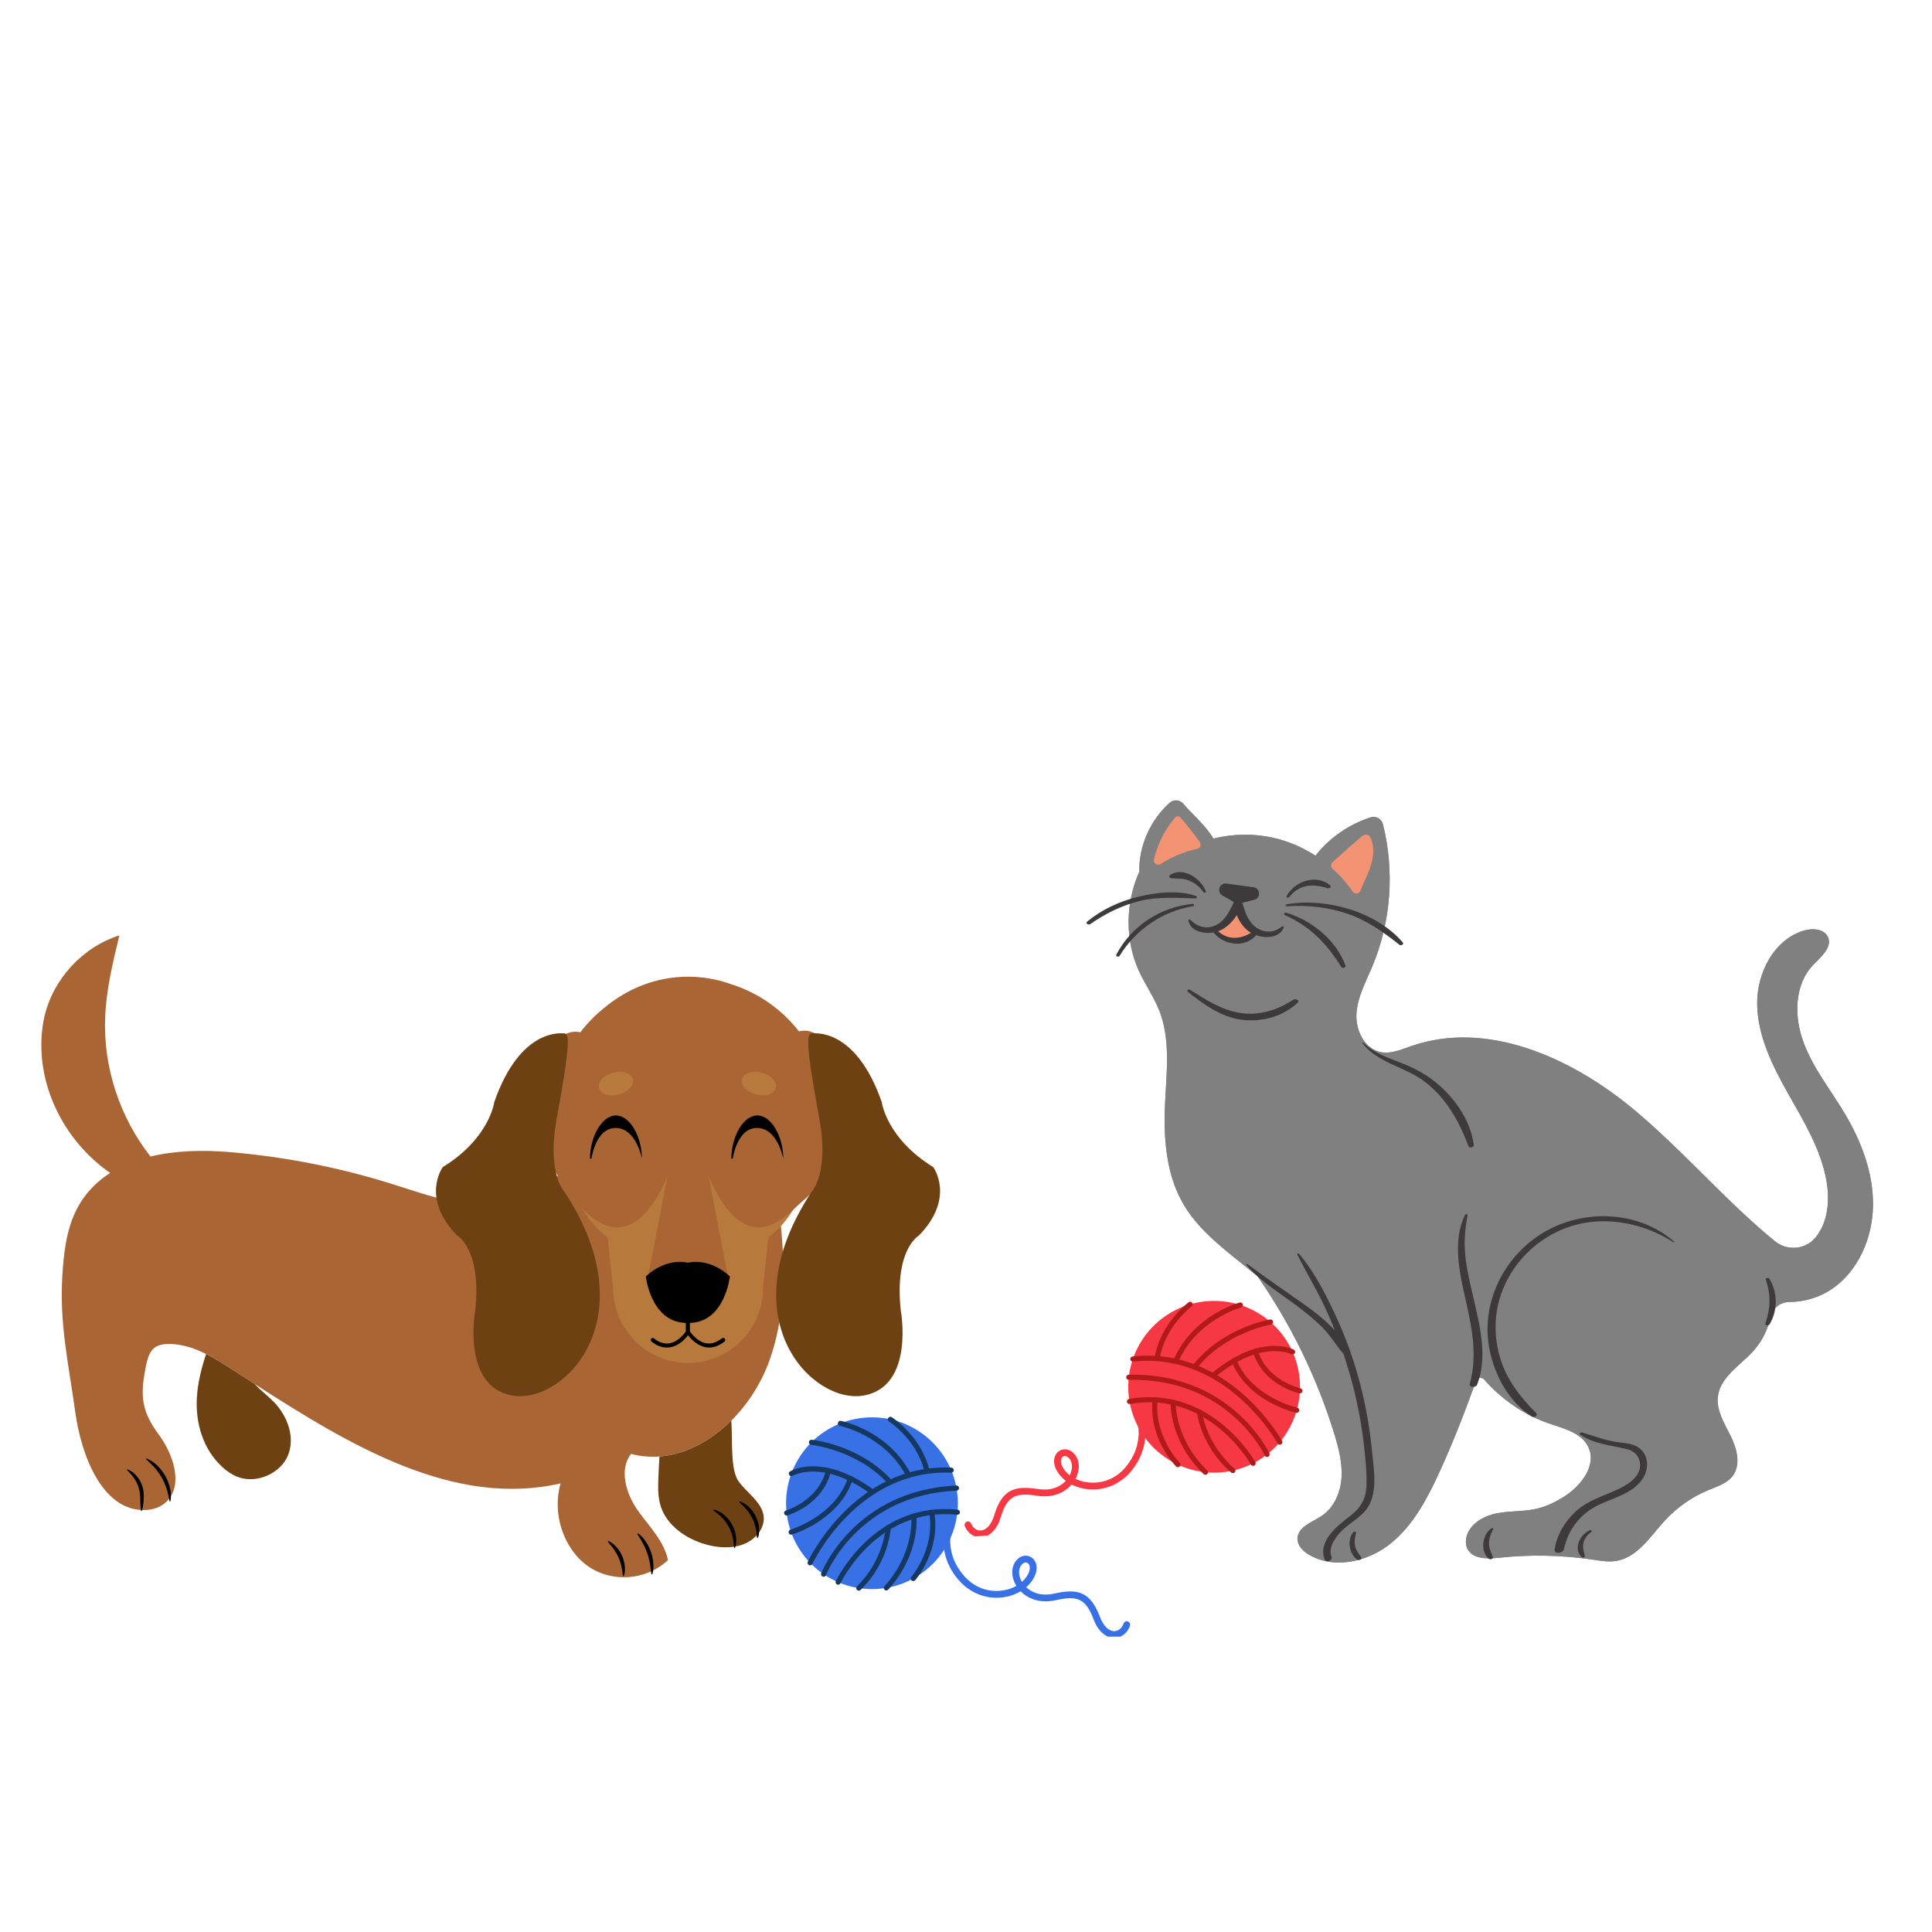 <svg xmlns="http://www.w3.org/2000/svg" xmlns:xlink="http://www.w3.org/1999/xlink" width="500" zoomAndPan="magnify" viewBox="0 0 375 375" height="500" preserveAspectRatio="xMidYMid meet" version="1.0"><defs><clipPath id="83e492cf58"><path d="M 8.035 181.555 L 177 181.555 L 177 306.055 L 8.035 306.055 Z M 8.035 181.555 " clip-rule="nonzero"/></clipPath><clipPath id="d67ccae79b"><path d="M 219 155.352 L 363.551 155.352 L 363.551 303.289 L 219 303.289 Z M 219 155.352 " clip-rule="nonzero"/></clipPath><clipPath id="c1090f1eaa"><path d="M 248 180.086 L 363.551 180.086 L 363.551 303.289 L 248 303.289 Z M 248 180.086 " clip-rule="nonzero"/></clipPath><clipPath id="668cc80ca9"><path d="M 219 155.137 L 270 155.137 L 270 303.637 L 219 303.637 Z M 219 155.137 " clip-rule="nonzero"/></clipPath><clipPath id="6d7bb93d98"><path d="M 210.598 169 L 345 169 L 345 303.637 L 210.598 303.637 Z M 210.598 169 " clip-rule="nonzero"/></clipPath><clipPath id="f87637d972"><path d="M 152.105 275 L 186 275 L 186 309 L 152.105 309 Z M 152.105 275 " clip-rule="nonzero"/></clipPath><clipPath id="29ecd46df7"><path d="M 172 274.922 L 181 274.922 L 181 286 L 172 286 Z M 172 274.922 " clip-rule="nonzero"/></clipPath><clipPath id="47d946cf5a"><path d="M 152.105 284 L 162 284 L 162 295 L 152.105 295 Z M 152.105 284 " clip-rule="nonzero"/></clipPath><clipPath id="0526f09487"><path d="M 183 296 L 219.605 296 L 219.605 317.672 L 183 317.672 Z M 183 296 " clip-rule="nonzero"/></clipPath><clipPath id="decec845fb"><path d="M 218 252 L 253 252 L 253 286 L 218 286 Z M 218 252 " clip-rule="nonzero"/></clipPath><clipPath id="37c5467ff2"><path d="M 184.434 255.688 L 251.785 251.207 L 254.625 293.863 L 187.273 298.344 Z M 184.434 255.688 " clip-rule="nonzero"/></clipPath><clipPath id="ffa1242235"><path d="M 251.645 251.219 L 184.293 255.699 L 187.133 298.355 L 254.484 293.875 Z M 251.645 251.219 " clip-rule="nonzero"/></clipPath><clipPath id="d85661e19b"><path d="M 231 256 L 248 256 L 248 266 L 231 266 Z M 231 256 " clip-rule="nonzero"/></clipPath><clipPath id="4be69f1ace"><path d="M 184.434 255.688 L 251.785 251.207 L 254.625 293.863 L 187.273 298.344 Z M 184.434 255.688 " clip-rule="nonzero"/></clipPath><clipPath id="536de53b6e"><path d="M 251.645 251.219 L 184.293 255.699 L 187.133 298.355 L 254.484 293.875 Z M 251.645 251.219 " clip-rule="nonzero"/></clipPath><clipPath id="3b9e82b02a"><path d="M 227 252 L 242 252 L 242 265 L 227 265 Z M 227 252 " clip-rule="nonzero"/></clipPath><clipPath id="b07b592ef4"><path d="M 184.434 255.688 L 251.785 251.207 L 254.625 293.863 L 187.273 298.344 Z M 184.434 255.688 " clip-rule="nonzero"/></clipPath><clipPath id="00baa5bd1f"><path d="M 251.645 251.219 L 184.293 255.699 L 187.133 298.355 L 254.484 293.875 Z M 251.645 251.219 " clip-rule="nonzero"/></clipPath><clipPath id="5927bfaadf"><path d="M 224 252 L 232 252 L 232 264 L 224 264 Z M 224 252 " clip-rule="nonzero"/></clipPath><clipPath id="7cc2271196"><path d="M 184.434 255.688 L 251.785 251.207 L 254.625 293.863 L 187.273 298.344 Z M 184.434 255.688 " clip-rule="nonzero"/></clipPath><clipPath id="05ca44652f"><path d="M 251.645 251.219 L 184.293 255.699 L 187.133 298.355 L 254.484 293.875 Z M 251.645 251.219 " clip-rule="nonzero"/></clipPath><clipPath id="cf32c4c648"><path d="M 234 261 L 252 261 L 252 268 L 234 268 Z M 234 261 " clip-rule="nonzero"/></clipPath><clipPath id="135eb0b0ca"><path d="M 184.434 255.688 L 251.785 251.207 L 254.625 293.863 L 187.273 298.344 Z M 184.434 255.688 " clip-rule="nonzero"/></clipPath><clipPath id="8c95f6658e"><path d="M 251.645 251.219 L 184.293 255.699 L 187.133 298.355 L 254.484 293.875 Z M 251.645 251.219 " clip-rule="nonzero"/></clipPath><clipPath id="d8042b00dd"><path d="M 219 263 L 249 263 L 249 281 L 219 281 Z M 219 263 " clip-rule="nonzero"/></clipPath><clipPath id="384387982e"><path d="M 184.434 255.688 L 251.785 251.207 L 254.625 293.863 L 187.273 298.344 Z M 184.434 255.688 " clip-rule="nonzero"/></clipPath><clipPath id="be27451400"><path d="M 251.645 251.219 L 184.293 255.699 L 187.133 298.355 L 254.484 293.875 Z M 251.645 251.219 " clip-rule="nonzero"/></clipPath><clipPath id="d991c706d1"><path d="M 218 266 L 247 266 L 247 283 L 218 283 Z M 218 266 " clip-rule="nonzero"/></clipPath><clipPath id="a541bdfe25"><path d="M 184.434 255.688 L 251.785 251.207 L 254.625 293.863 L 187.273 298.344 Z M 184.434 255.688 " clip-rule="nonzero"/></clipPath><clipPath id="1180b2e92c"><path d="M 251.645 251.219 L 184.293 255.699 L 187.133 298.355 L 254.484 293.875 Z M 251.645 251.219 " clip-rule="nonzero"/></clipPath><clipPath id="887b933f80"><path d="M 243 261 L 253 261 L 253 271 L 243 271 Z M 243 261 " clip-rule="nonzero"/></clipPath><clipPath id="6c4d40894d"><path d="M 184.434 255.688 L 251.785 251.207 L 254.625 293.863 L 187.273 298.344 Z M 184.434 255.688 " clip-rule="nonzero"/></clipPath><clipPath id="12c4570342"><path d="M 251.645 251.219 L 184.293 255.699 L 187.133 298.355 L 254.484 293.875 Z M 251.645 251.219 " clip-rule="nonzero"/></clipPath><clipPath id="47058d863e"><path d="M 239 263 L 253 263 L 253 275 L 239 275 Z M 239 263 " clip-rule="nonzero"/></clipPath><clipPath id="4cf926aa0f"><path d="M 184.434 255.688 L 251.785 251.207 L 254.625 293.863 L 187.273 298.344 Z M 184.434 255.688 " clip-rule="nonzero"/></clipPath><clipPath id="4f6f5c2b3c"><path d="M 251.645 251.219 L 184.293 255.699 L 187.133 298.355 L 254.484 293.875 Z M 251.645 251.219 " clip-rule="nonzero"/></clipPath><clipPath id="848fd92826"><path d="M 218 271 L 244 271 L 244 285 L 218 285 Z M 218 271 " clip-rule="nonzero"/></clipPath><clipPath id="2ecc241b7e"><path d="M 184.434 255.688 L 251.785 251.207 L 254.625 293.863 L 187.273 298.344 Z M 184.434 255.688 " clip-rule="nonzero"/></clipPath><clipPath id="77e392e135"><path d="M 251.645 251.219 L 184.293 255.699 L 187.133 298.355 L 254.484 293.875 Z M 251.645 251.219 " clip-rule="nonzero"/></clipPath><clipPath id="8fdec9c31d"><path d="M 223 271 L 230 271 L 230 285 L 223 285 Z M 223 271 " clip-rule="nonzero"/></clipPath><clipPath id="36b90861f5"><path d="M 184.434 255.688 L 251.785 251.207 L 254.625 293.863 L 187.273 298.344 Z M 184.434 255.688 " clip-rule="nonzero"/></clipPath><clipPath id="7def4c36bd"><path d="M 251.645 251.219 L 184.293 255.699 L 187.133 298.355 L 254.484 293.875 Z M 251.645 251.219 " clip-rule="nonzero"/></clipPath><clipPath id="0a564c7ff0"><path d="M 227 271 L 235 271 L 235 287 L 227 287 Z M 227 271 " clip-rule="nonzero"/></clipPath><clipPath id="87ce395a6b"><path d="M 184.434 255.688 L 251.785 251.207 L 254.625 293.863 L 187.273 298.344 Z M 184.434 255.688 " clip-rule="nonzero"/></clipPath><clipPath id="b5b1c0b588"><path d="M 251.645 251.219 L 184.293 255.699 L 187.133 298.355 L 254.484 293.875 Z M 251.645 251.219 " clip-rule="nonzero"/></clipPath><clipPath id="8b47f9a3f2"><path d="M 232 273 L 240 273 L 240 286 L 232 286 Z M 232 273 " clip-rule="nonzero"/></clipPath><clipPath id="efa9bff460"><path d="M 184.434 255.688 L 251.785 251.207 L 254.625 293.863 L 187.273 298.344 Z M 184.434 255.688 " clip-rule="nonzero"/></clipPath><clipPath id="f443bf18fd"><path d="M 251.645 251.219 L 184.293 255.699 L 187.133 298.355 L 254.484 293.875 Z M 251.645 251.219 " clip-rule="nonzero"/></clipPath><clipPath id="428522f359"><path d="M 187 274 L 223 274 L 223 299 L 187 299 Z M 187 274 " clip-rule="nonzero"/></clipPath><clipPath id="7bf139ae1e"><path d="M 184.434 255.688 L 251.785 251.207 L 254.625 293.863 L 187.273 298.344 Z M 184.434 255.688 " clip-rule="nonzero"/></clipPath><clipPath id="a24cc535ec"><path d="M 251.645 251.219 L 184.293 255.699 L 187.133 298.355 L 254.484 293.875 Z M 251.645 251.219 " clip-rule="nonzero"/></clipPath></defs><g clip-path="url(#83e492cf58)"><path fill="#aa6535" d="M 21.387 227.664 C 18.684 229.387 16.402 231.719 14.828 234.84 C 12.859 238.742 12.355 243.297 12.094 247.734 C 11.535 257.152 13.316 264.66 14.594 273.996 C 15.777 282.648 19.879 293.145 27.953 293.105 C 29.57 293.102 31.234 292.582 32.41 291.383 C 35.637 288.086 33.582 282.18 30.809 278.434 C 28.039 274.684 27.203 271.836 27.977 267.105 C 28.711 262.641 29.172 260.684 33.352 260.875 C 35.676 260.984 37.883 261.758 40.004 262.816 C 41.699 263.668 43.34 264.699 44.938 265.734 C 46.43 266.695 47.934 267.668 49.445 268.645 C 67.934 280.551 88.074 292.684 108.812 287.926 C 107.113 293.715 109.355 300.586 114.035 303.93 C 118.715 307.27 125.426 306.789 129.66 302.809 C 128.84 298.969 125.891 296.188 123.703 293.039 C 121.516 289.891 120.125 285.195 122.488 282.203 C 124.086 282.629 125.688 282.801 127.277 282.746 C 127.336 282.746 127.398 282.742 127.461 282.738 C 127.645 282.734 127.824 282.723 128.004 282.707 C 133.102 282.324 138 279.664 141.953 275.73 C 145.188 272.512 147.789 268.438 149.355 264.059 C 152.367 255.633 152.465 246.484 151.512 237.418 C 152.344 236.508 153.176 235.621 154.012 234.781 C 157.332 231.465 159.117 231.254 160.082 226.289 C 166.793 226.898 176.855 227.648 176.855 227.648 C 176.855 227.648 166.277 217.07 163.004 207.934 C 163.004 207.934 160.5 198.832 155.078 200.188 C 151.738 195.906 147.152 192.664 141.863 191.016 C 139.246 190.082 136.461 189.574 133.566 189.574 C 127.465 189.574 121.836 191.82 117.305 195.609 C 115.562 196.992 113.996 198.59 112.648 200.363 C 107.281 199.184 104.836 208.141 104.836 208.141 C 101.566 217.246 90.988 227.824 90.988 227.824 C 90.988 227.824 100.406 227.125 107.098 226.531 C 107.547 227.148 107.93 227.688 108.273 228.164 C 104.832 232.07 99.441 233.938 94.344 233.941 C 88.043 233.941 81.965 231.637 75.91 229.75 C 65.609 226.535 55.004 224.473 44.312 223.598 C 39.414 223.199 34.086 223.305 29.211 224.473 C 23.25 216.891 20.031 207.164 20.41 197.52 C 20.617 192.113 21.898 186.812 23.172 181.555 C 16.023 183.82 10.281 190.059 8.613 197.367 C 8.121 199.523 7.961 201.75 8.047 203.957 C 8.418 213.367 13.668 222.34 21.387 227.664 " fill-opacity="1" fill-rule="nonzero"/></g><path fill="#b8793c" d="M 116.27 211.184 C 115.961 210.02 117.18 208.691 118.988 208.211 C 120.801 207.727 122.527 208.293 122.84 209.457 C 123.152 210.617 121.934 211.945 120.121 212.43 C 118.309 212.91 116.582 212.344 116.27 211.184 Z M 146.738 212.43 C 144.926 211.945 143.707 210.617 144.02 209.457 C 144.332 208.293 146.059 207.727 147.871 208.211 C 149.684 208.691 150.898 210.02 150.59 211.184 C 150.277 212.344 148.551 212.91 146.738 212.43 Z M 154.129 234.516 C 149.965 238.875 143.512 241.934 137.566 228.453 L 141.246 247.566 C 141.246 247.566 141.246 256.855 133.543 256.855 C 125.84 256.855 125.84 247.566 125.84 247.566 L 129.523 228.453 C 123.578 241.934 117.121 238.902 112.957 234.516 C 114.344 236.836 115.988 238.816 117.941 240.148 L 118.988 250.004 C 118.988 258.016 125.531 264.555 133.543 264.555 C 141.559 264.555 148.098 258.016 148.098 250.004 L 149.145 240.148 C 151.07 238.789 152.742 236.836 154.129 234.516 " fill-opacity="1" fill-rule="nonzero"/><path fill="#6d4111" d="M 109.617 200.594 C 109.078 200.562 101.039 199.348 95.941 213.902 C 95.941 213.902 95.062 220.922 85.945 226.531 C 85.945 226.531 81.559 232.477 88.75 239.836 C 88.75 239.836 93.477 242.473 92.262 254.223 C 92.262 254.223 89.457 269.113 99.453 270.871 C 109.445 272.625 125.758 255.977 109.617 231.426 C 109.617 231.426 106.105 227.945 108.031 217.242 C 109.984 206.539 110.891 200.594 109.617 200.594 Z M 157.469 200.594 C 158.008 200.562 166.047 199.348 171.145 213.902 C 171.145 213.902 172.023 220.922 181.141 226.531 C 181.141 226.531 185.531 232.477 178.336 239.836 C 178.336 239.836 173.609 242.473 174.824 254.223 C 174.824 254.223 177.629 269.113 167.633 270.871 C 157.641 272.625 141.328 255.977 157.469 231.426 C 157.469 231.426 160.98 227.945 159.055 217.242 C 157.102 206.539 156.195 200.594 157.469 200.594 Z M 143.426 287.625 C 145.07 289.836 147.84 291.562 148.215 294.207 C 148.539 296.5 146.762 298.746 144.441 299.688 C 142.121 300.625 139.414 300.453 136.984 299.77 C 133.039 298.656 129.422 296.012 128.258 292.406 C 127.711 290.715 127.723 288.922 127.777 287.16 C 127.828 285.676 127.906 284.191 128.004 282.707 C 133.102 282.324 138 279.664 141.953 275.73 C 142.219 280.074 141.734 285.352 143.426 287.625 Z M 44.938 265.734 C 43.34 264.699 41.699 263.668 40 262.816 C 39.074 265.633 38.352 268.496 38.203 271.445 C 37.957 276.199 39.379 281.293 43.152 284.746 C 43.988 285.512 44.938 286.191 46.016 286.625 C 49.816 288.137 54.465 285.949 55.883 282.52 C 57.301 279.09 55.918 274.984 53.172 272.141 C 51.996 270.926 50.578 269.875 49.445 268.645 C 47.934 267.668 46.43 266.695 44.938 265.734 " fill-opacity="1" fill-rule="nonzero"/><path fill="#000000" d="M 27.258 291.965 C 27.215 291.137 27.285 290.008 26.957 288.883 C 26.637 287.742 26.02 286.832 25.504 286.238 C 24.984 285.641 24.586 285.324 24.645 285.227 C 24.691 285.145 25.207 285.305 25.879 285.852 C 26.539 286.398 27.324 287.379 27.688 288.676 C 27.875 289.316 27.926 289.965 27.914 290.523 C 27.902 291.086 27.848 291.578 27.797 291.988 C 27.688 292.809 27.57 293.312 27.465 293.305 C 27.359 293.301 27.289 292.789 27.258 291.965 Z M 32.633 290.043 C 32.582 289.828 32.531 289.594 32.453 289.348 C 32.391 289.098 32.293 288.84 32.203 288.566 C 32.004 288.027 31.75 287.445 31.43 286.867 C 31.102 286.289 30.738 285.77 30.383 285.316 C 30.199 285.098 30.027 284.879 29.848 284.695 C 29.676 284.504 29.508 284.336 29.348 284.18 C 28.719 283.57 28.273 283.227 28.332 283.125 C 28.379 283.043 28.93 283.227 29.691 283.77 C 29.883 283.906 30.086 284.059 30.289 284.246 C 30.5 284.422 30.699 284.637 30.914 284.859 C 31.328 285.32 31.738 285.871 32.094 286.492 C 32.441 287.121 32.691 287.758 32.871 288.352 C 32.949 288.648 33.027 288.934 33.066 289.207 C 33.121 289.477 33.148 289.73 33.164 289.965 C 33.227 290.895 33.094 291.465 33.004 291.461 C 32.887 291.457 32.824 290.898 32.633 290.043 Z M 120.762 304.793 C 120.715 304.457 120.637 304.062 120.523 303.637 C 120.406 303.211 120.254 302.75 120.047 302.281 C 119.84 301.82 119.602 301.398 119.363 301.023 C 119.117 300.656 118.879 300.332 118.66 300.074 C 118.23 299.551 117.918 299.242 117.984 299.148 C 118.039 299.07 118.469 299.227 119.039 299.691 C 119.324 299.922 119.633 300.234 119.934 300.617 C 120.227 301.004 120.512 301.461 120.742 301.973 C 120.969 302.488 121.117 303.008 121.211 303.484 C 121.293 303.965 121.32 304.402 121.297 304.766 C 121.262 305.5 121.09 305.93 120.996 305.914 C 120.883 305.902 120.859 305.465 120.762 304.793 Z M 125.625 301.449 C 124.871 299.242 123.566 297.793 123.73 297.637 C 123.801 297.57 124.227 297.844 124.766 298.453 C 125.039 298.758 125.324 299.148 125.605 299.613 C 125.875 300.078 126.137 300.613 126.344 301.199 C 126.547 301.789 126.68 302.371 126.754 302.906 C 126.824 303.441 126.848 303.926 126.824 304.332 C 126.777 305.145 126.617 305.625 126.52 305.613 C 126.293 305.594 126.414 303.648 125.625 301.449 Z M 142.359 299.18 C 142.332 298.984 142.305 298.77 142.25 298.543 C 142.215 298.312 142.137 298.078 142.07 297.828 C 141.914 297.332 141.703 296.801 141.418 296.277 C 141.121 295.758 140.785 295.293 140.449 294.898 C 140.273 294.711 140.113 294.52 139.938 294.367 C 139.777 294.199 139.609 294.062 139.457 293.938 C 138.844 293.434 138.398 293.18 138.441 293.07 C 138.473 292.984 139.008 293.062 139.762 293.492 C 139.949 293.602 140.152 293.727 140.348 293.887 C 140.559 294.035 140.754 294.223 140.961 294.422 C 141.363 294.828 141.758 295.328 142.082 295.91 C 142.398 296.492 142.613 297.09 142.75 297.648 C 142.805 297.93 142.859 298.195 142.875 298.449 C 142.906 298.703 142.906 298.941 142.898 299.156 C 142.863 300.023 142.645 300.52 142.555 300.5 C 142.438 300.48 142.461 299.969 142.359 299.18 Z M 146.812 297.336 C 146.789 297.156 146.762 296.957 146.715 296.75 C 146.684 296.539 146.617 296.32 146.559 296.09 C 146.426 295.629 146.246 295.137 146.004 294.641 C 145.754 294.152 145.469 293.715 145.184 293.328 C 145.031 293.145 144.898 292.961 144.746 292.809 C 144.609 292.645 144.469 292.504 144.34 292.375 C 143.812 291.863 143.434 291.582 143.488 291.48 C 143.531 291.395 144.016 291.512 144.68 291.957 C 144.84 292.07 145.02 292.199 145.191 292.355 C 145.375 292.508 145.543 292.691 145.723 292.883 C 146.07 293.281 146.406 293.758 146.684 294.305 C 146.953 294.852 147.133 295.41 147.242 295.926 C 147.285 296.184 147.332 296.434 147.34 296.668 C 147.363 296.898 147.359 297.117 147.352 297.316 C 147.309 298.113 147.109 298.57 147.02 298.555 C 146.902 298.535 146.906 298.062 146.812 297.336 Z M 114.516 224.887 C 114.516 220.723 116.781 216.508 119.555 216.508 C 122.332 216.508 124.594 220.723 124.594 224.887 C 124.594 224.887 123.52 218.996 119.555 218.941 C 115.594 218.883 114.801 224.887 114.801 224.887 M 141.953 224.887 C 141.953 220.723 144.219 216.508 146.992 216.508 C 149.766 216.508 152.031 220.723 152.031 224.887 C 152.031 224.887 150.957 218.996 146.992 218.941 C 143.027 218.855 142.234 224.887 142.234 224.887 M 126.41 259.828 C 126.266 259.996 126.293 260.25 126.465 260.395 C 127.426 261.188 128.445 261.555 129.438 261.555 C 129.664 261.555 129.891 261.527 130.117 261.496 C 131.789 261.215 132.977 259.91 133.543 259.176 C 134.109 259.883 135.297 261.188 136.969 261.496 C 137.195 261.527 137.422 261.555 137.648 261.555 C 138.641 261.555 139.66 261.16 140.621 260.395 C 140.793 260.25 140.82 259.996 140.68 259.828 C 140.535 259.656 140.281 259.629 140.113 259.77 C 139.094 260.562 138.102 260.902 137.082 260.734 C 135.383 260.449 134.195 258.836 133.91 258.414 L 133.91 256.77 C 140.766 256.543 141.668 247.738 141.668 247.738 C 137.449 243.914 133.516 245.102 133.516 245.102 C 133.516 245.102 129.578 243.914 125.359 247.738 C 125.359 247.738 126.266 256.57 133.117 256.77 L 133.117 258.414 C 132.836 258.836 131.648 260.449 129.949 260.734 C 128.957 260.902 127.938 260.59 126.918 259.77 C 126.777 259.656 126.551 259.656 126.41 259.828 " fill-opacity="1" fill-rule="nonzero"/><g clip-path="url(#d67ccae79b)"><path fill="#808080" d="M 358.105 216.203 C 355.367 211.609 351.941 207.363 350.074 202.355 C 348.199 197.348 348.246 191.129 351.957 187.273 C 353.453 185.719 355.66 183.918 354.82 181.93 C 354.141 180.32 351.902 180.125 350.223 180.602 C 344.324 182.293 340.941 188.914 341.066 195.047 C 341.195 201.18 344.051 206.895 347.059 212.238 C 350.07 217.586 353.352 222.949 354.477 228.98 C 355.188 232.816 354.887 237.098 352.445 240.141 C 352.434 240.156 352.418 240.176 352.406 240.188 C 350.445 242.586 346.875 242.863 344.48 240.902 C 334.801 232.977 326.582 223.188 316.898 215.176 C 304.887 205.242 288.598 197.922 273.883 203.059 C 271.98 203.719 270.016 204.594 268.035 204.223 C 264.996 203.652 263.242 200.277 263.273 197.164 C 263.277 197.02 263.281 196.875 263.289 196.73 C 263.496 193.5 265.109 190.562 266.363 187.582 C 270.004 178.926 270.715 169.082 268.426 159.98 C 268.16 158.918 267.059 158.316 266.02 158.652 C 261.832 160.012 258.039 162.625 255.332 166.094 C 252.84 164.465 250.059 163.273 247.156 162.617 C 243.332 161.754 239.309 161.82 235.508 162.777 C 234.652 161.301 233.449 159.969 232.254 158.746 C 231.387 157.863 230.484 156.961 229.676 156.004 C 228.996 155.203 227.793 155.137 227.016 155.836 C 223.281 159.168 221.039 164.184 221.141 169.188 C 218.43 175.25 218.309 182.5 221.105 188.551 C 222.301 191.141 223.969 193.5 225.016 196.156 C 227.25 201.836 226.41 208.184 226.133 214.281 C 225.832 220.98 226.332 227.996 229.727 233.773 C 232.352 238.246 236.477 241.59 240.508 244.836 C 241.699 245.797 242.891 246.754 244.082 247.715 C 250.57 257.047 255.617 267.383 258.965 278.246 C 259.812 281.008 260.562 283.859 260.391 286.742 C 260.223 289.625 258.992 292.574 256.602 294.191 C 254.715 295.469 251.883 296.355 251.84 298.637 C 251.812 300.031 252.988 301.156 254.203 301.848 C 255.172 302.398 256.203 302.781 257.27 303.016 C 261.535 303.941 266.34 302.441 269.84 299.656 C 274.207 296.176 276.938 291.066 279.277 285.996 C 281.973 280.141 284.305 274.133 286.488 268.062 C 286.73 267.383 287.609 267.227 288.082 267.77 C 291.461 271.621 295.805 274.637 300.656 276.289 C 303.555 277.277 306.98 278.109 308.293 280.875 C 310.012 284.488 306.789 288.543 303.371 290.637 C 301.801 291.598 300.125 292.41 298.332 292.832 C 295.785 293.434 293.105 293.23 290.539 293.734 C 287.965 294.234 285.301 295.742 284.652 298.281 C 284.461 299.047 284.473 299.879 284.812 300.59 C 285.805 302.645 288.691 302.605 290.961 302.359 C 297.016 301.707 303.152 301.832 309.18 302.727 C 310.66 302.945 312.164 303.211 313.648 302.984 C 317.832 302.34 320.34 298.18 323.215 295.066 C 325.562 292.527 328.469 290.512 331.668 289.195 C 333.352 288.504 335.219 287.926 336.316 286.473 C 337.957 284.285 337.125 281.156 335.906 278.707 C 334.688 276.258 333.102 273.73 333.445 271.016 C 333.93 267.23 337.805 265.02 340.359 262.184 C 342.008 260.359 343.113 258.086 343.641 255.688 C 344.023 253.957 345.539 252.727 347.309 252.715 C 350.211 252.699 353.145 251.84 355.547 250.211 C 360.734 246.684 363.473 240.242 363.547 233.969 C 363.621 227.695 361.312 221.59 358.105 216.203 " fill-opacity="1" fill-rule="nonzero"/></g><g clip-path="url(#c1090f1eaa)"><path fill="#808080" d="M 358.105 216.203 C 361.312 221.59 363.621 227.695 363.547 233.969 C 363.473 240.242 360.734 246.684 355.547 250.211 C 353.145 251.84 350.211 252.699 347.309 252.715 C 345.539 252.727 344.023 253.957 343.641 255.688 C 343.113 258.086 342.008 260.359 340.359 262.184 C 337.805 265.02 333.93 267.23 333.445 271.016 C 333.102 273.73 334.688 276.258 335.906 278.707 C 337.125 281.156 337.957 284.285 336.316 286.473 C 335.219 287.926 333.352 288.504 331.668 289.195 C 328.469 290.512 325.562 292.527 323.215 295.066 C 320.34 298.18 317.832 302.34 313.648 302.984 C 312.164 303.211 310.66 302.945 309.18 302.727 C 303.152 301.832 297.016 301.707 290.961 302.359 C 288.691 302.605 285.805 302.645 284.812 300.59 C 284.473 299.879 284.461 299.047 284.652 298.281 C 285.301 295.742 287.965 294.234 290.539 293.734 C 293.105 293.23 295.785 293.434 298.332 292.832 C 300.125 292.41 301.801 291.598 303.371 290.637 C 306.789 288.543 310.012 284.488 308.293 280.875 C 306.98 278.109 303.555 277.277 300.656 276.289 C 295.805 274.637 291.461 271.621 288.082 267.77 C 287.609 267.227 286.73 267.383 286.488 268.062 C 284.305 274.133 281.973 280.141 279.277 285.996 C 276.938 291.066 274.207 296.176 269.84 299.656 C 266.34 302.441 261.535 303.941 257.27 303.016 C 257.387 301.328 257.938 299.676 258.922 298.297 C 260.273 296.398 262.312 295.043 263.508 293.043 C 264.434 291.5 264.789 289.68 265.031 287.895 C 266.18 279.48 265.262 270.793 262.383 262.805 C 262.32 262.625 262.254 262.449 262.184 262.27 C 260.488 257.707 258.219 253.316 257.301 248.535 C 256.414 243.922 256.777 238.961 254.672 234.758 C 253.344 232.098 251.125 229.977 249.727 227.355 C 246.66 221.609 248.074 214.305 251.594 208.824 C 254.582 204.172 258.863 200.555 263.273 197.164 C 263.242 200.277 264.996 203.652 268.035 204.223 C 270.016 204.594 271.98 203.719 273.883 203.059 C 288.598 197.922 304.887 205.242 316.898 215.176 C 326.582 223.188 334.801 232.977 344.48 240.902 C 346.875 242.863 350.445 242.586 352.406 240.188 C 352.418 240.176 352.434 240.156 352.445 240.141 C 354.887 237.098 355.188 232.816 354.477 228.98 C 353.352 222.949 350.07 217.586 347.059 212.238 C 344.051 206.895 341.195 201.18 341.066 195.047 C 340.941 188.914 344.324 182.293 350.223 180.602 C 351.902 180.125 354.141 180.32 354.82 181.93 C 355.66 183.918 353.453 185.719 351.957 187.273 C 348.246 191.129 348.199 197.348 350.074 202.355 C 351.941 207.363 355.367 211.609 358.105 216.203 " fill-opacity="1" fill-rule="nonzero"/></g><g clip-path="url(#668cc80ca9)"><path fill="#808080" d="M 268.426 159.98 C 270.715 169.082 270.004 178.926 266.363 187.582 C 265.109 190.562 263.496 193.5 263.289 196.73 C 263.281 196.875 263.277 197.02 263.273 197.164 C 258.863 200.555 254.582 204.172 251.594 208.824 C 248.074 214.305 246.66 221.609 249.727 227.355 C 251.125 229.977 253.344 232.098 254.672 234.758 C 256.777 238.961 256.414 243.922 257.301 248.535 C 258.219 253.316 260.488 257.707 262.184 262.27 C 262.254 262.449 262.32 262.625 262.383 262.805 C 265.262 270.793 266.18 279.48 265.031 287.895 C 264.789 289.68 264.434 291.5 263.508 293.043 C 262.312 295.043 260.273 296.398 258.922 298.297 C 257.938 299.676 257.387 301.328 257.27 303.016 C 256.203 302.781 255.172 302.398 254.203 301.848 C 252.988 301.156 251.812 300.031 251.84 298.637 C 251.883 296.355 254.715 295.469 256.602 294.191 C 258.992 292.574 260.223 289.625 260.391 286.742 C 260.562 283.859 259.812 281.008 258.965 278.246 C 255.617 267.383 250.57 257.047 244.082 247.715 C 242.891 246.754 241.699 245.797 240.508 244.836 C 236.477 241.59 232.352 238.246 229.727 233.773 C 226.332 227.996 225.832 220.98 226.133 214.281 C 226.41 208.184 227.25 201.836 225.016 196.156 C 223.969 193.5 222.301 191.141 221.105 188.551 C 218.309 182.5 218.43 175.25 221.141 169.188 C 221.039 164.184 223.281 159.168 227.016 155.836 C 227.793 155.137 228.996 155.203 229.676 156.004 C 230.484 156.961 231.387 157.863 232.254 158.746 C 233.449 159.969 234.652 161.301 235.508 162.777 C 239.309 161.82 243.332 161.754 247.156 162.617 C 250.059 163.273 252.84 164.465 255.332 166.094 C 258.039 162.625 261.832 160.012 266.02 158.652 C 267.059 158.316 268.16 158.918 268.426 159.98 " fill-opacity="1" fill-rule="nonzero"/></g><path fill="#f49274" d="M 229.281 158.863 C 229.094 158.648 228.863 158.414 228.578 158.422 C 228.305 158.43 228.094 158.652 227.918 158.863 C 226.027 161.156 224.688 163.898 223.996 166.789 C 223.816 167.543 224.637 168.121 225.289 167.703 C 227.445 166.312 229.859 165.305 232.367 164.762 C 232.969 164.629 233.246 163.934 232.883 163.43 C 231.754 161.855 230.551 160.332 229.281 158.863 Z M 266.117 162.832 C 267.016 164.984 266.387 167.469 265.484 169.621 C 265.02 170.715 264.484 171.801 264.039 172.906 C 263.785 173.531 262.941 173.621 262.562 173.062 C 261.445 171.43 260.129 169.938 258.641 168.629 C 258.262 168.301 258.258 167.715 258.629 167.375 C 260.398 165.746 262.199 164.148 264.031 162.586 C 264.445 162.23 264.988 161.855 265.492 162.066 C 265.801 162.199 265.984 162.52 266.117 162.832 " fill-opacity="1" fill-rule="nonzero"/><path fill="#f49274" d="M 240.047 177.609 C 240.637 179.043 241.57 180.309 242.836 181.066 C 240.75 182.328 238.383 182.52 236.41 180.754 C 237.898 180.23 239.152 179.039 240.047 177.609 " fill-opacity="1" fill-rule="nonzero"/><g clip-path="url(#6d7bb93d98)"><path fill="#3e393a" d="M 263.016 300.039 C 262.824 299.168 263.031 298.406 263.199 297.559 C 263.25 297.293 262.836 297.188 262.684 297.367 C 261.422 298.871 261.859 301.645 263.453 302.734 C 263.723 302.918 264.473 302.645 264.199 302.258 C 263.707 301.559 263.199 300.895 263.016 300.039 Z M 289.539 296.613 C 287.723 297.746 287.254 301.07 288.934 302.527 C 289.223 302.781 289.926 302.613 289.738 302.137 C 289.379 301.223 288.984 300.445 289.012 299.434 C 289.035 298.449 289.426 297.641 289.828 296.77 C 289.898 296.617 289.633 296.551 289.539 296.613 Z M 308.551 297.02 C 306.715 297.828 305.305 300.562 306.98 302.219 C 307.148 302.383 307.652 302.348 307.598 302.027 C 307.461 301.223 307.172 300.488 307.316 299.656 C 307.48 298.715 308.055 297.902 308.848 297.367 C 309.145 297.164 308.805 296.906 308.551 297.02 Z M 240.047 177.609 C 239.152 179.039 237.898 180.23 236.41 180.754 C 238.383 182.52 240.75 182.328 242.836 181.066 C 241.57 180.309 240.637 179.043 240.047 177.609 Z M 239.402 175.305 C 239.387 175.203 239.379 175.105 239.367 175.004 L 237.27 173.816 C 236.078 173.137 236.695 171.312 238.055 171.496 L 243.297 172.215 C 244.656 172.398 244.762 174.324 243.434 174.656 L 241.141 175.23 C 241.137 175.238 241.137 175.246 241.133 175.254 C 241.531 176.531 241.898 177.816 242.711 178.914 C 244.223 180.961 246.789 181.496 248.801 179.852 C 248.91 179.762 249.273 179.785 249.188 180.004 C 248.391 182.059 245.691 182.176 243.812 181.523 C 241.707 184.023 237.656 183.52 235.625 181.09 C 235.594 181.051 235.57 181.012 235.559 180.973 C 233.621 181.316 231.086 180.793 230.66 178.652 C 230.617 178.438 230.977 178.426 231.074 178.535 C 232.648 180.211 234.988 180.535 236.863 179.035 C 238.082 178.055 238.738 176.676 239.402 175.305 Z M 231.465 175.445 C 225.223 176.051 219.613 179.723 216.68 185.285 C 216.477 185.668 217.133 185.816 217.32 185.512 C 220.43 180.445 225.617 176.879 231.504 175.918 C 231.863 175.859 231.844 175.406 231.465 175.445 Z M 232.07 174.383 C 232.336 174.387 232.457 174.027 232.184 173.93 C 228.734 172.691 224.348 173.219 220.867 174.074 C 217.25 174.961 213.887 176.535 211 178.891 C 210.609 179.211 211.273 179.602 211.598 179.379 C 214.535 177.34 217.75 175.723 221.238 174.875 C 224.902 173.98 228.363 174.316 232.07 174.383 Z M 249.395 177.613 C 254.289 179.805 257.535 183.168 260.332 187.668 C 260.559 188.035 261.312 187.859 261.141 187.387 C 259.375 182.508 254.57 178.59 249.664 177.168 C 249.355 177.078 249.02 177.445 249.395 177.613 Z M 249.805 175.906 C 253.773 175.66 257.699 176.051 261.48 177.332 C 265.352 178.648 268.484 180.887 271.652 183.398 C 271.949 183.633 272.582 183.262 272.273 182.906 C 267.059 176.91 257.449 174.227 249.777 175.516 C 249.484 175.566 249.492 175.926 249.805 175.906 Z M 227.316 170.469 C 228.539 170.594 229.629 170.43 230.812 170.922 C 231.957 171.398 232.918 172.145 233.594 173.188 C 233.719 173.379 234.141 173.238 234.051 172.996 C 233.148 170.559 229.684 168.156 227.129 169.824 C 226.809 170.035 226.965 170.43 227.316 170.469 Z M 250.238 174.117 C 252.238 171.605 254.848 171.484 257.691 172.414 C 257.961 172.5 258.57 172.176 258.219 171.879 C 255.52 169.582 251.305 171.016 249.738 173.93 C 249.574 174.238 250.074 174.324 250.238 174.117 Z M 299.48 239.301 C 291.797 243.957 287.367 253.012 289.105 261.906 C 290.094 266.988 292.91 272.129 297.336 274.961 C 297.758 275.23 298.621 274.715 298.152 274.25 C 295.109 271.203 292.523 267.93 291.234 263.758 C 290 259.773 289.953 255.461 291.266 251.488 C 293.953 243.344 301.555 237.48 310.129 237.078 C 315.336 236.832 320.438 238.305 324.801 241.117 C 324.887 241.176 325.051 241.086 324.945 240.992 C 317.941 234.926 307.281 234.578 299.48 239.301 Z M 286.051 222.199 C 285.402 217.215 282.016 212.602 278.09 209.625 C 276.23 208.211 274.207 207.184 272.035 206.34 C 269.406 205.324 266.676 204.426 264.641 202.379 C 264.57 202.309 264.379 202.367 264.457 202.473 C 267.367 206.328 272.789 207.086 276.52 209.941 C 280.762 213.184 283.16 217.57 285.031 222.465 C 285.207 222.926 286.117 222.695 286.051 222.199 Z M 251.863 194.625 C 252.352 194.16 251.477 193.77 251.074 194.027 C 248.062 195.977 244.664 197.125 241.051 196.664 C 237.332 196.188 234.086 194.078 230.984 192.121 C 230.707 191.945 230.242 192.27 230.566 192.523 C 233.875 195.129 237.395 197.691 241.734 198.008 C 245.391 198.277 249.184 197.168 251.863 194.625 Z M 259.637 256.223 C 257.621 251.766 255.305 247.121 252.148 243.352 C 252.047 243.23 251.703 243.305 251.797 243.492 C 253.785 247.434 256.082 251.176 257.852 255.238 C 258.281 256.223 258.691 257.215 259.09 258.211 C 258.824 257.938 258.559 257.672 258.305 257.418 C 256.711 255.816 254.926 254.445 253.09 253.145 C 249.418 250.547 245.719 248.043 242.113 245.352 C 242.023 245.285 241.805 245.371 241.906 245.492 C 244.633 248.742 248.559 251.055 251.906 253.598 C 253.543 254.84 255.148 256.141 256.613 257.582 C 258.215 259.16 259.285 261.098 260.754 262.746 C 261.352 264.512 261.895 266.297 262.379 268.102 C 263.543 272.453 264.375 276.891 264.84 281.375 C 265.078 283.68 265.309 286.043 265.234 288.355 C 265.148 290.977 264.09 292.699 262.039 294.266 C 259.629 296.109 255.703 299.18 257.141 302.711 C 257.414 303.387 258.746 302.887 258.441 302.141 C 257.68 300.27 259.434 298.047 260.719 296.848 C 262.121 295.543 263.867 294.641 265.09 293.137 C 267.566 290.09 266.652 285.227 266.301 281.621 C 265.457 272.895 263.262 264.215 259.637 256.223 Z M 317.898 280.875 C 316.523 280.008 314.688 280.086 313.145 279.785 C 311.055 279.375 309.105 278.637 307.074 278.043 C 306.82 277.969 306.391 278.258 306.723 278.477 C 309.508 280.344 312.758 280.512 315.898 281.309 C 317.617 281.742 318.629 283.297 318.266 285.062 C 317.891 286.887 316.004 288.109 314.457 288.871 C 311.461 290.344 308.266 291.109 305.766 293.445 C 303.715 295.363 302.172 297.918 301.762 300.723 C 301.609 301.746 303.363 301.531 303.555 300.664 C 304.375 296.973 306.625 293.949 310.027 292.238 C 313.027 290.723 316.859 289.992 318.848 287.012 C 320.152 285.059 320.035 282.215 317.898 280.875 Z M 343.449 248.203 C 343.262 247.891 342.621 248.027 342.758 248.43 C 343.754 251.355 343.641 253.996 342.664 256.906 C 342.523 257.332 343.277 257.352 343.449 257.07 C 345.086 254.441 345.043 250.852 343.449 248.203 Z M 286.188 252.746 C 287.379 257.914 288.695 263.633 286.707 268.777 C 286.477 269.371 285.082 269.336 285.285 268.602 C 286.875 262.883 285.617 257.352 284.344 251.707 C 283.203 246.656 281.965 240.672 284.371 235.785 C 284.477 235.574 284.91 235.652 284.859 235.914 C 284.266 238.844 284.125 241.602 284.508 244.574 C 284.867 247.332 285.566 250.039 286.188 252.746 " fill-opacity="1" fill-rule="nonzero"/></g><g clip-path="url(#f87637d972)"><path fill="#3871e6" d="M 185.918 291.773 C 185.918 292.32 185.891 292.867 185.836 293.41 C 185.785 293.953 185.703 294.492 185.598 295.027 C 185.492 295.562 185.359 296.09 185.199 296.613 C 185.043 297.137 184.859 297.648 184.648 298.156 C 184.441 298.66 184.207 299.152 183.949 299.633 C 183.691 300.113 183.41 300.582 183.109 301.035 C 182.805 301.492 182.48 301.93 182.133 302.352 C 181.789 302.773 181.422 303.176 181.035 303.562 C 180.648 303.949 180.246 304.316 179.824 304.66 C 179.402 305.008 178.965 305.332 178.508 305.637 C 178.055 305.938 177.586 306.219 177.105 306.477 C 176.625 306.734 176.133 306.969 175.625 307.176 C 175.121 307.387 174.609 307.57 174.086 307.727 C 173.562 307.887 173.035 308.02 172.5 308.125 C 171.965 308.23 171.426 308.312 170.883 308.363 C 170.336 308.418 169.793 308.445 169.246 308.445 C 168.703 308.445 168.156 308.418 167.613 308.363 C 167.07 308.312 166.531 308.23 165.996 308.125 C 165.461 308.02 164.93 307.887 164.406 307.727 C 163.887 307.57 163.371 307.387 162.867 307.176 C 162.363 306.969 161.871 306.734 161.387 306.477 C 160.906 306.219 160.438 305.938 159.984 305.637 C 159.531 305.332 159.094 305.008 158.672 304.66 C 158.25 304.316 157.844 303.949 157.461 303.562 C 157.074 303.176 156.707 302.773 156.359 302.352 C 156.016 301.93 155.688 301.492 155.387 301.035 C 155.082 300.582 154.801 300.113 154.543 299.633 C 154.289 299.152 154.055 298.66 153.844 298.156 C 153.637 297.648 153.453 297.137 153.293 296.613 C 153.137 296.09 153.004 295.562 152.898 295.027 C 152.789 294.492 152.711 293.953 152.656 293.41 C 152.602 292.867 152.578 292.32 152.578 291.773 C 152.578 291.23 152.602 290.684 152.656 290.141 C 152.711 289.598 152.789 289.059 152.898 288.523 C 153.004 287.988 153.137 287.457 153.293 286.934 C 153.453 286.414 153.637 285.898 153.844 285.395 C 154.055 284.891 154.289 284.398 154.543 283.918 C 154.801 283.434 155.082 282.969 155.387 282.512 C 155.688 282.059 156.016 281.621 156.359 281.199 C 156.707 280.777 157.074 280.371 157.461 279.988 C 157.844 279.602 158.25 279.234 158.672 278.887 C 159.094 278.543 159.531 278.215 159.984 277.914 C 160.438 277.609 160.906 277.328 161.387 277.074 C 161.871 276.816 162.363 276.582 162.867 276.371 C 163.371 276.164 163.887 275.98 164.406 275.82 C 164.93 275.664 165.461 275.531 165.996 275.426 C 166.531 275.316 167.07 275.238 167.613 275.184 C 168.156 275.129 168.703 275.105 169.246 275.105 C 169.793 275.105 170.336 275.129 170.883 275.184 C 171.426 275.238 171.965 275.316 172.5 275.426 C 173.035 275.531 173.562 275.664 174.086 275.82 C 174.609 275.98 175.121 276.164 175.625 276.371 C 176.133 276.582 176.625 276.816 177.105 277.074 C 177.586 277.328 178.055 277.609 178.508 277.914 C 178.965 278.215 179.402 278.543 179.824 278.887 C 180.246 279.234 180.648 279.602 181.035 279.988 C 181.422 280.371 181.789 280.777 182.133 281.199 C 182.48 281.621 182.805 282.059 183.109 282.512 C 183.41 282.969 183.691 283.434 183.949 283.918 C 184.207 284.398 184.441 284.891 184.648 285.395 C 184.859 285.898 185.043 286.414 185.199 286.934 C 185.359 287.457 185.492 287.988 185.598 288.523 C 185.703 289.059 185.785 289.598 185.836 290.141 C 185.891 290.684 185.918 291.23 185.918 291.773 Z M 185.918 291.773 " fill-opacity="1" fill-rule="nonzero"/></g><path fill="#153861" d="M 172.711 288.07 C 172.559 288.086 172.402 288.031 172.293 287.91 C 166.375 281.422 157.531 280.453 157.441 280.441 C 157.168 280.414 156.973 280.172 157 279.898 C 157.027 279.629 157.262 279.43 157.543 279.457 C 157.918 279.496 166.855 280.477 173.023 287.242 C 173.207 287.445 173.195 287.758 172.992 287.941 C 172.91 288.016 172.812 288.059 172.711 288.07 Z M 172.711 288.07 " fill-opacity="1" fill-rule="nonzero"/><path fill="#153861" d="M 176.312 286.645 C 176.117 286.664 175.922 286.566 175.824 286.383 C 171.68 278.574 163.105 276.773 163.02 276.758 C 162.75 276.703 162.578 276.441 162.629 276.176 C 162.684 275.906 162.949 275.734 163.215 275.785 C 163.582 275.859 172.328 277.684 176.699 285.918 C 176.828 286.16 176.734 286.461 176.496 286.59 C 176.438 286.617 176.375 286.637 176.312 286.645 Z M 176.312 286.645 " fill-opacity="1" fill-rule="nonzero"/><g clip-path="url(#29ecd46df7)"><path fill="#153861" d="M 179.93 285.844 C 179.688 285.867 179.457 285.711 179.395 285.469 C 177.91 279.422 172.609 275.941 172.555 275.906 C 172.328 275.758 172.262 275.453 172.41 275.223 C 172.559 274.992 172.867 274.926 173.094 275.074 C 173.324 275.223 178.781 278.809 180.359 285.23 C 180.422 285.496 180.262 285.766 179.996 285.832 C 179.973 285.836 179.949 285.84 179.93 285.844 Z M 179.93 285.844 " fill-opacity="1" fill-rule="nonzero"/></g><path fill="#153861" d="M 169.32 290.039 C 169.203 290.051 169.082 290.02 168.977 289.945 C 159.59 283.129 153.914 286.418 153.859 286.449 C 153.629 286.59 153.32 286.52 153.18 286.285 C 153.035 286.051 153.105 285.75 153.34 285.605 C 153.59 285.453 159.594 281.91 169.562 289.145 C 169.781 289.305 169.832 289.613 169.672 289.836 C 169.586 289.953 169.457 290.023 169.32 290.039 Z M 169.32 290.039 " fill-opacity="1" fill-rule="nonzero"/><path fill="#153861" d="M 157.289 303.836 C 157.203 303.844 157.113 303.832 157.031 303.793 C 156.781 303.68 156.676 303.383 156.789 303.133 C 156.875 302.945 165.781 284.086 184.656 284.859 C 184.93 284.871 185.141 285.102 185.129 285.375 C 185.117 285.648 184.891 285.859 184.613 285.852 C 166.41 285.109 157.773 303.367 157.688 303.551 C 157.613 303.715 157.457 303.816 157.289 303.836 Z M 157.289 303.836 " fill-opacity="1" fill-rule="nonzero"/><path fill="#153861" d="M 159.91 306.043 C 159.836 306.051 159.758 306.043 159.68 306.016 C 159.426 305.918 159.297 305.629 159.395 305.375 C 159.457 305.215 165.75 289.246 185.637 288.336 C 185.91 288.32 186.141 288.531 186.152 288.809 C 186.168 289.078 185.965 289.32 185.684 289.324 C 166.438 290.199 160.379 305.574 160.32 305.727 C 160.254 305.91 160.09 306.027 159.91 306.043 Z M 159.91 306.043 " fill-opacity="1" fill-rule="nonzero"/><g clip-path="url(#47d946cf5a)"><path fill="#153861" d="M 152.73 294.16 C 152.5 294.184 152.273 294.039 152.203 293.805 C 152.129 293.543 152.281 293.266 152.543 293.191 C 152.605 293.172 158.93 291.25 160.312 285.344 C 160.371 285.074 160.641 284.91 160.906 284.973 C 161.172 285.035 161.34 285.301 161.277 285.566 C 159.758 292.047 153.102 294.059 152.82 294.141 C 152.789 294.148 152.762 294.156 152.73 294.16 Z M 152.73 294.16 " fill-opacity="1" fill-rule="nonzero"/></g><path fill="#153861" d="M 153.602 297.879 C 153.367 297.902 153.141 297.758 153.074 297.523 C 152.996 297.262 153.148 296.988 153.41 296.91 C 153.496 296.883 162.152 294.254 164.582 286.824 C 164.668 286.562 164.949 286.422 165.207 286.508 C 165.469 286.594 165.609 286.871 165.523 287.133 C 162.93 295.062 154.066 297.75 153.688 297.859 C 153.66 297.867 153.629 297.875 153.602 297.879 Z M 153.602 297.879 " fill-opacity="1" fill-rule="nonzero"/><path fill="#153861" d="M 162.73 307.59 C 162.645 307.598 162.555 307.586 162.469 307.547 C 162.223 307.43 162.117 307.137 162.23 306.887 C 162.305 306.734 169.688 291.328 185.883 293.031 C 186.152 293.059 186.352 293.305 186.324 293.578 C 186.293 293.848 186.051 294.051 185.777 294.016 C 170.277 292.383 163.199 307.156 163.129 307.305 C 163.051 307.469 162.898 307.574 162.73 307.59 Z M 162.73 307.59 " fill-opacity="1" fill-rule="nonzero"/><path fill="#153861" d="M 177.316 306.887 C 177.184 306.898 177.047 306.859 176.938 306.766 C 176.73 306.586 176.711 306.273 176.891 306.066 C 176.938 306.012 181.539 300.625 180.363 293.621 C 180.316 293.352 180.5 293.098 180.77 293.051 C 181.02 293.012 181.297 293.188 181.34 293.461 C 182.594 300.934 177.84 306.484 177.637 306.719 C 177.551 306.816 177.434 306.871 177.316 306.887 Z M 177.316 306.887 " fill-opacity="1" fill-rule="nonzero"/><path fill="#153861" d="M 172.082 308.707 C 171.945 308.723 171.805 308.68 171.695 308.582 C 171.496 308.398 171.48 308.082 171.664 307.883 C 177.57 301.387 176.898 294.375 176.891 294.305 C 176.863 294.031 177.059 293.789 177.332 293.762 C 177.605 293.73 177.848 293.93 177.879 294.199 C 177.91 294.504 178.602 301.727 172.398 308.547 C 172.312 308.641 172.199 308.695 172.082 308.707 Z M 172.082 308.707 " fill-opacity="1" fill-rule="nonzero"/><path fill="#153861" d="M 166.746 308.742 C 166.602 308.758 166.453 308.711 166.34 308.598 C 166.148 308.402 166.152 308.09 166.348 307.895 C 171.562 302.777 171.91 296.512 171.91 296.449 C 171.926 296.176 172.156 295.965 172.43 295.977 C 172.703 295.988 172.914 296.219 172.902 296.492 C 172.891 296.762 172.547 303.203 167.043 308.602 C 166.961 308.684 166.855 308.73 166.746 308.742 Z M 166.746 308.742 " fill-opacity="1" fill-rule="nonzero"/><g clip-path="url(#0526f09487)"><path fill="#3871e6" d="M 216.586 317.906 C 216.5 317.914 216.414 317.922 216.324 317.922 C 214.648 317.949 213.125 316.594 212.258 314.297 C 210.684 310.125 208.965 309.703 204.926 310.598 C 201.805 311.289 199.488 310.273 198.102 308.863 C 196.949 309.555 195.586 309.992 194.113 310.098 C 191.207 310.309 188.375 309.176 186.348 306.984 C 181.93 302.215 183.312 297.141 183.375 296.926 C 183.473 296.578 183.84 296.379 184.191 296.473 C 184.539 296.574 184.742 296.938 184.645 297.289 C 184.594 297.473 183.422 301.883 187.316 306.086 C 189.098 308.008 191.477 308.965 194.02 308.777 C 195.23 308.688 196.332 308.352 197.277 307.816 C 196.254 306.16 196.203 304.289 197.156 303.02 C 198.094 301.773 199.43 301.73 200.266 302.332 C 201.277 303.055 201.73 304.762 200.336 306.789 C 200.012 307.262 199.625 307.691 199.184 308.074 C 200.105 308.945 201.836 309.93 204.641 309.309 C 209.012 308.34 211.586 308.77 213.496 313.828 C 214.156 315.582 215.207 316.617 216.305 316.602 C 217.09 316.582 217.77 316.027 218.074 315.141 C 218.191 314.797 218.566 314.609 218.914 314.73 C 219.258 314.848 219.441 315.223 219.324 315.566 C 218.875 316.883 217.816 317.777 216.586 317.906 Z M 199.016 303.273 C 198.742 303.305 198.457 303.488 198.215 303.812 C 197.613 304.613 197.676 305.895 198.355 307.047 C 198.695 306.746 198.996 306.41 199.246 306.043 C 200.098 304.805 200.016 303.777 199.496 303.406 C 199.348 303.297 199.184 303.258 199.016 303.273 Z M 199.016 303.273 " fill-opacity="1" fill-rule="nonzero"/></g><g clip-path="url(#decec845fb)"><g clip-path="url(#37c5467ff2)"><g clip-path="url(#ffa1242235)"><path fill="#f63845" d="M 219.027 270.277 C 219.062 270.824 219.125 271.367 219.215 271.902 C 219.305 272.441 219.422 272.977 219.562 273.504 C 219.703 274.031 219.871 274.551 220.066 275.059 C 220.258 275.57 220.477 276.07 220.719 276.559 C 220.961 277.051 221.223 277.527 221.512 277.988 C 221.801 278.453 222.113 278.902 222.445 279.336 C 222.777 279.766 223.133 280.184 223.504 280.582 C 223.879 280.98 224.27 281.359 224.684 281.719 C 225.094 282.078 225.52 282.414 225.965 282.734 C 226.41 283.051 226.867 283.344 227.34 283.617 C 227.812 283.891 228.297 284.141 228.797 284.363 C 229.293 284.59 229.801 284.789 230.316 284.965 C 230.836 285.141 231.359 285.289 231.891 285.41 C 232.422 285.535 232.961 285.633 233.5 285.703 C 234.043 285.773 234.586 285.816 235.133 285.836 C 235.68 285.852 236.223 285.844 236.77 285.809 C 237.312 285.77 237.855 285.707 238.395 285.617 C 238.934 285.527 239.465 285.414 239.992 285.27 C 240.52 285.129 241.039 284.961 241.551 284.77 C 242.059 284.578 242.559 284.359 243.051 284.117 C 243.539 283.875 244.016 283.609 244.48 283.32 C 244.941 283.031 245.391 282.723 245.824 282.387 C 246.254 282.055 246.672 281.703 247.07 281.328 C 247.469 280.957 247.848 280.562 248.207 280.152 C 248.566 279.742 248.902 279.312 249.223 278.871 C 249.539 278.426 249.836 277.969 250.105 277.492 C 250.379 277.02 250.629 276.535 250.852 276.039 C 251.078 275.539 251.277 275.031 251.453 274.516 C 251.629 274 251.777 273.473 251.902 272.941 C 252.023 272.41 252.121 271.875 252.191 271.332 C 252.262 270.793 252.305 270.246 252.324 269.703 C 252.34 269.156 252.332 268.609 252.297 268.066 C 252.258 267.52 252.195 266.98 252.105 266.441 C 252.016 265.902 251.902 265.371 251.762 264.844 C 251.617 264.316 251.449 263.797 251.258 263.285 C 251.066 262.773 250.848 262.273 250.605 261.785 C 250.363 261.297 250.098 260.82 249.809 260.355 C 249.52 259.891 249.211 259.445 248.879 259.012 C 248.543 258.578 248.191 258.164 247.816 257.766 C 247.445 257.367 247.051 256.988 246.641 256.629 C 246.23 256.27 245.805 255.93 245.359 255.613 C 244.914 255.293 244.457 255 243.984 254.727 C 243.508 254.453 243.023 254.207 242.527 253.98 C 242.031 253.758 241.523 253.555 241.004 253.383 C 240.488 253.207 239.965 253.059 239.43 252.934 C 238.898 252.809 238.363 252.715 237.82 252.641 C 237.281 252.57 236.738 252.527 236.191 252.512 C 235.645 252.492 235.102 252.504 234.555 252.539 C 234.012 252.574 233.469 252.637 232.93 252.727 C 232.391 252.816 231.859 252.934 231.332 253.074 C 230.805 253.215 230.285 253.383 229.773 253.574 C 229.262 253.77 228.762 253.984 228.273 254.227 C 227.785 254.469 227.309 254.734 226.844 255.023 C 226.383 255.312 225.934 255.625 225.5 255.957 C 225.066 256.289 224.652 256.645 224.254 257.016 C 223.855 257.391 223.477 257.781 223.117 258.191 C 222.758 258.605 222.418 259.031 222.102 259.477 C 221.785 259.918 221.488 260.379 221.215 260.852 C 220.945 261.324 220.695 261.809 220.469 262.309 C 220.246 262.805 220.047 263.312 219.871 263.828 C 219.695 264.348 219.547 264.871 219.422 265.402 C 219.301 265.934 219.203 266.473 219.133 267.012 C 219.059 267.555 219.016 268.098 219 268.645 C 218.98 269.188 218.992 269.734 219.027 270.277 Z M 219.027 270.277 " fill-opacity="1" fill-rule="nonzero"/></g></g></g><g clip-path="url(#d85661e19b)"><g clip-path="url(#4be69f1ace)"><g clip-path="url(#536de53b6e)"><path fill="#b21a19" d="M 231.961 265.703 C 232.113 265.711 232.266 265.645 232.367 265.52 C 237.84 258.652 246.602 257.098 246.691 257.082 C 246.957 257.035 247.141 256.781 247.094 256.512 C 247.051 256.242 246.801 256.059 246.523 256.105 C 246.148 256.168 237.297 257.738 231.594 264.902 C 231.422 265.113 231.457 265.426 231.672 265.598 C 231.758 265.664 231.859 265.699 231.961 265.703 Z M 231.961 265.703 " fill-opacity="1" fill-rule="nonzero"/></g></g></g><g clip-path="url(#3b9e82b02a)"><g clip-path="url(#b07b592ef4)"><g clip-path="url(#00baa5bd1f)"><path fill="#b21a19" d="M 228.27 264.523 C 228.465 264.527 228.656 264.418 228.742 264.23 C 232.359 256.16 240.793 253.797 240.879 253.773 C 241.141 253.703 241.297 253.434 241.227 253.168 C 241.156 252.902 240.883 252.75 240.621 252.816 C 240.258 252.918 231.652 255.316 227.836 263.824 C 227.727 264.074 227.836 264.367 228.086 264.477 C 228.145 264.504 228.207 264.52 228.27 264.523 Z M 228.27 264.523 " fill-opacity="1" fill-rule="nonzero"/></g></g></g><g clip-path="url(#5927bfaadf)"><g clip-path="url(#7cc2271196)"><g clip-path="url(#05ca44652f)"><path fill="#b21a19" d="M 224.609 263.965 C 224.855 263.973 225.074 263.801 225.117 263.555 C 226.199 257.422 231.258 253.598 231.305 253.559 C 231.527 253.395 231.57 253.086 231.406 252.867 C 231.246 252.648 230.934 252.602 230.715 252.766 C 230.492 252.93 225.289 256.867 224.141 263.383 C 224.094 263.652 224.273 263.91 224.543 263.957 C 224.566 263.961 224.59 263.961 224.609 263.965 Z M 224.609 263.965 " fill-opacity="1" fill-rule="nonzero"/></g></g></g><g clip-path="url(#cf32c4c648)"><g clip-path="url(#135eb0b0ca)"><g clip-path="url(#8c95f6658e)"><path fill="#b21a19" d="M 235.473 267.445 C 235.59 267.449 235.711 267.41 235.809 267.328 C 244.727 259.902 250.605 262.809 250.664 262.84 C 250.902 262.965 251.203 262.871 251.332 262.629 C 251.457 262.387 251.367 262.09 251.125 261.961 C 250.863 261.824 244.641 258.688 235.176 266.566 C 234.965 266.742 234.938 267.055 235.109 267.266 C 235.203 267.379 235.336 267.438 235.473 267.445 Z M 235.473 267.445 " fill-opacity="1" fill-rule="nonzero"/></g></g></g><g clip-path="url(#d8042b00dd)"><g clip-path="url(#384387982e)"><g clip-path="url(#be27451400)"><path fill="#b21a19" d="M 248.391 280.414 C 248.48 280.418 248.566 280.398 248.648 280.352 C 248.891 280.223 248.977 279.922 248.848 279.68 C 248.746 279.496 238.609 261.27 219.828 263.297 C 219.559 263.324 219.359 263.57 219.387 263.84 C 219.418 264.113 219.66 264.309 219.934 264.281 C 238.047 262.336 247.879 279.977 247.977 280.156 C 248.062 280.312 248.223 280.406 248.391 280.414 Z M 248.391 280.414 " fill-opacity="1" fill-rule="nonzero"/></g></g></g><g clip-path="url(#d991c706d1)"><g clip-path="url(#a541bdfe25)"><g clip-path="url(#1180b2e92c)"><path fill="#b21a19" d="M 245.926 282.793 C 246 282.793 246.078 282.781 246.152 282.746 C 246.402 282.633 246.508 282.336 246.395 282.09 C 246.324 281.93 238.98 266.418 219.082 266.828 C 218.809 266.832 218.59 267.059 218.594 267.332 C 218.602 267.605 218.816 267.832 219.102 267.82 C 238.363 267.414 245.426 282.352 245.492 282.504 C 245.574 282.68 245.746 282.785 245.926 282.793 Z M 245.926 282.793 " fill-opacity="1" fill-rule="nonzero"/></g></g></g><g clip-path="url(#887b933f80)"><g clip-path="url(#6c4d40894d)"><g clip-path="url(#12c4570342)"><path fill="#b21a19" d="M 252.297 270.453 C 252.531 270.465 252.75 270.305 252.801 270.066 C 252.859 269.801 252.691 269.535 252.426 269.477 C 252.359 269.461 245.922 267.961 244.152 262.16 C 244.07 261.898 243.793 261.754 243.531 261.832 C 243.27 261.914 243.125 262.191 243.203 262.449 C 245.145 268.812 251.922 270.379 252.211 270.445 C 252.242 270.449 252.27 270.453 252.297 270.453 Z M 252.297 270.453 " fill-opacity="1" fill-rule="nonzero"/></g></g></g><g clip-path="url(#47058d863e)"><g clip-path="url(#4cf926aa0f)"><g clip-path="url(#4f6f5c2b3c)"><path fill="#b21a19" d="M 251.68 274.223 C 251.914 274.234 252.129 274.074 252.18 273.836 C 252.242 273.57 252.07 273.305 251.805 273.246 C 251.715 273.227 242.906 271.172 239.988 263.922 C 239.887 263.668 239.594 263.547 239.344 263.648 C 239.09 263.75 238.965 264.039 239.066 264.293 C 242.184 272.035 251.207 274.129 251.59 274.211 C 251.617 274.219 251.648 274.223 251.68 274.223 Z M 251.68 274.223 " fill-opacity="1" fill-rule="nonzero"/></g></g></g><g clip-path="url(#848fd92826)"><g clip-path="url(#2ecc241b7e)"><g clip-path="url(#77e392e135)"><path fill="#b21a19" d="M 243.211 284.52 C 243.301 284.523 243.391 284.504 243.469 284.461 C 243.711 284.328 243.797 284.027 243.664 283.785 C 243.582 283.637 235.191 268.758 219.148 271.531 C 218.879 271.578 218.695 271.836 218.742 272.105 C 218.789 272.371 219.047 272.559 219.316 272.508 C 234.676 269.848 242.719 284.121 242.797 284.266 C 242.883 284.422 243.043 284.516 243.211 284.52 Z M 243.211 284.52 " fill-opacity="1" fill-rule="nonzero"/></g></g></g><g clip-path="url(#8fdec9c31d)"><g clip-path="url(#36b90861f5)"><g clip-path="url(#7def4c36bd)"><path fill="#b21a19" d="M 228.613 284.785 C 228.746 284.789 228.883 284.742 228.984 284.641 C 229.176 284.449 229.18 284.137 228.984 283.941 C 228.934 283.891 223.984 278.82 224.691 271.754 C 224.719 271.484 224.52 271.238 224.25 271.211 C 223.996 271.188 223.734 271.383 223.707 271.656 C 222.949 279.199 228.062 284.422 228.281 284.641 C 228.375 284.734 228.492 284.781 228.613 284.785 Z M 228.613 284.785 " fill-opacity="1" fill-rule="nonzero"/></g></g></g><g clip-path="url(#0a564c7ff0)"><g clip-path="url(#87ce395a6b)"><g clip-path="url(#b5b1c0b588)"><path fill="#b21a19" d="M 233.957 286.258 C 234.094 286.262 234.23 286.211 234.332 286.105 C 234.523 285.906 234.516 285.594 234.32 285.402 C 227.992 279.316 228.199 272.277 228.203 272.203 C 228.211 271.93 228 271.703 227.727 271.691 C 227.453 271.68 227.223 271.891 227.211 272.164 C 227.199 272.473 226.988 279.723 233.633 286.117 C 233.723 286.207 233.84 286.25 233.957 286.258 Z M 233.957 286.258 " fill-opacity="1" fill-rule="nonzero"/></g></g></g><g clip-path="url(#8b47f9a3f2)"><g clip-path="url(#efa9bff460)"><g clip-path="url(#f443bf18fd)"><path fill="#b21a19" d="M 239.281 285.938 C 239.43 285.941 239.574 285.883 239.676 285.766 C 239.855 285.559 239.832 285.246 239.625 285.066 C 234.082 280.305 233.32 274.074 233.312 274.012 C 233.281 273.738 233.039 273.547 232.766 273.574 C 232.492 273.605 232.297 273.852 232.328 274.121 C 232.359 274.391 233.129 280.793 238.977 285.816 C 239.066 285.895 239.172 285.934 239.281 285.938 Z M 239.281 285.938 " fill-opacity="1" fill-rule="nonzero"/></g></g></g><g clip-path="url(#428522f359)"><g clip-path="url(#7bf139ae1e)"><g clip-path="url(#a24cc535ec)"><path fill="#f63845" d="M 190.16 298.391 C 190.25 298.395 190.336 298.391 190.426 298.387 C 192.098 298.305 193.527 296.848 194.238 294.5 C 195.531 290.234 197.223 289.695 201.312 290.324 C 204.469 290.805 206.715 289.637 208.008 288.137 C 209.199 288.754 210.59 289.098 212.066 289.105 C 214.98 289.125 217.73 287.805 219.609 285.484 C 223.699 280.434 221.98 275.461 221.906 275.25 C 221.785 274.91 221.406 274.734 221.062 274.855 C 220.719 274.977 220.543 275.355 220.664 275.695 C 220.727 275.879 222.188 280.199 218.582 284.652 C 216.934 286.688 214.621 287.801 212.074 287.785 C 210.859 287.773 209.738 287.512 208.758 287.039 C 209.668 285.32 209.594 283.449 208.559 282.246 C 207.543 281.062 206.207 281.109 205.41 281.766 C 204.453 282.555 204.113 284.285 205.637 286.219 C 205.992 286.668 206.406 287.07 206.871 287.426 C 206.012 288.355 204.348 289.453 201.512 289.02 C 197.082 288.34 194.543 288.941 192.977 294.113 C 192.43 295.91 191.453 297.012 190.355 297.066 C 189.57 297.102 188.855 296.594 188.492 295.727 C 188.352 295.391 187.969 295.23 187.629 295.371 C 187.293 295.512 187.133 295.898 187.273 296.238 C 187.809 297.52 188.926 298.34 190.16 298.391 Z M 206.723 282.621 C 206.996 282.633 207.293 282.801 207.559 283.105 C 208.211 283.863 208.234 285.148 207.633 286.344 C 207.27 286.062 206.949 285.75 206.676 285.402 C 205.742 284.219 205.758 283.191 206.25 282.785 C 206.391 282.668 206.551 282.617 206.723 282.621 Z M 206.723 282.621 " fill-opacity="1" fill-rule="nonzero"/></g></g></g></svg>
